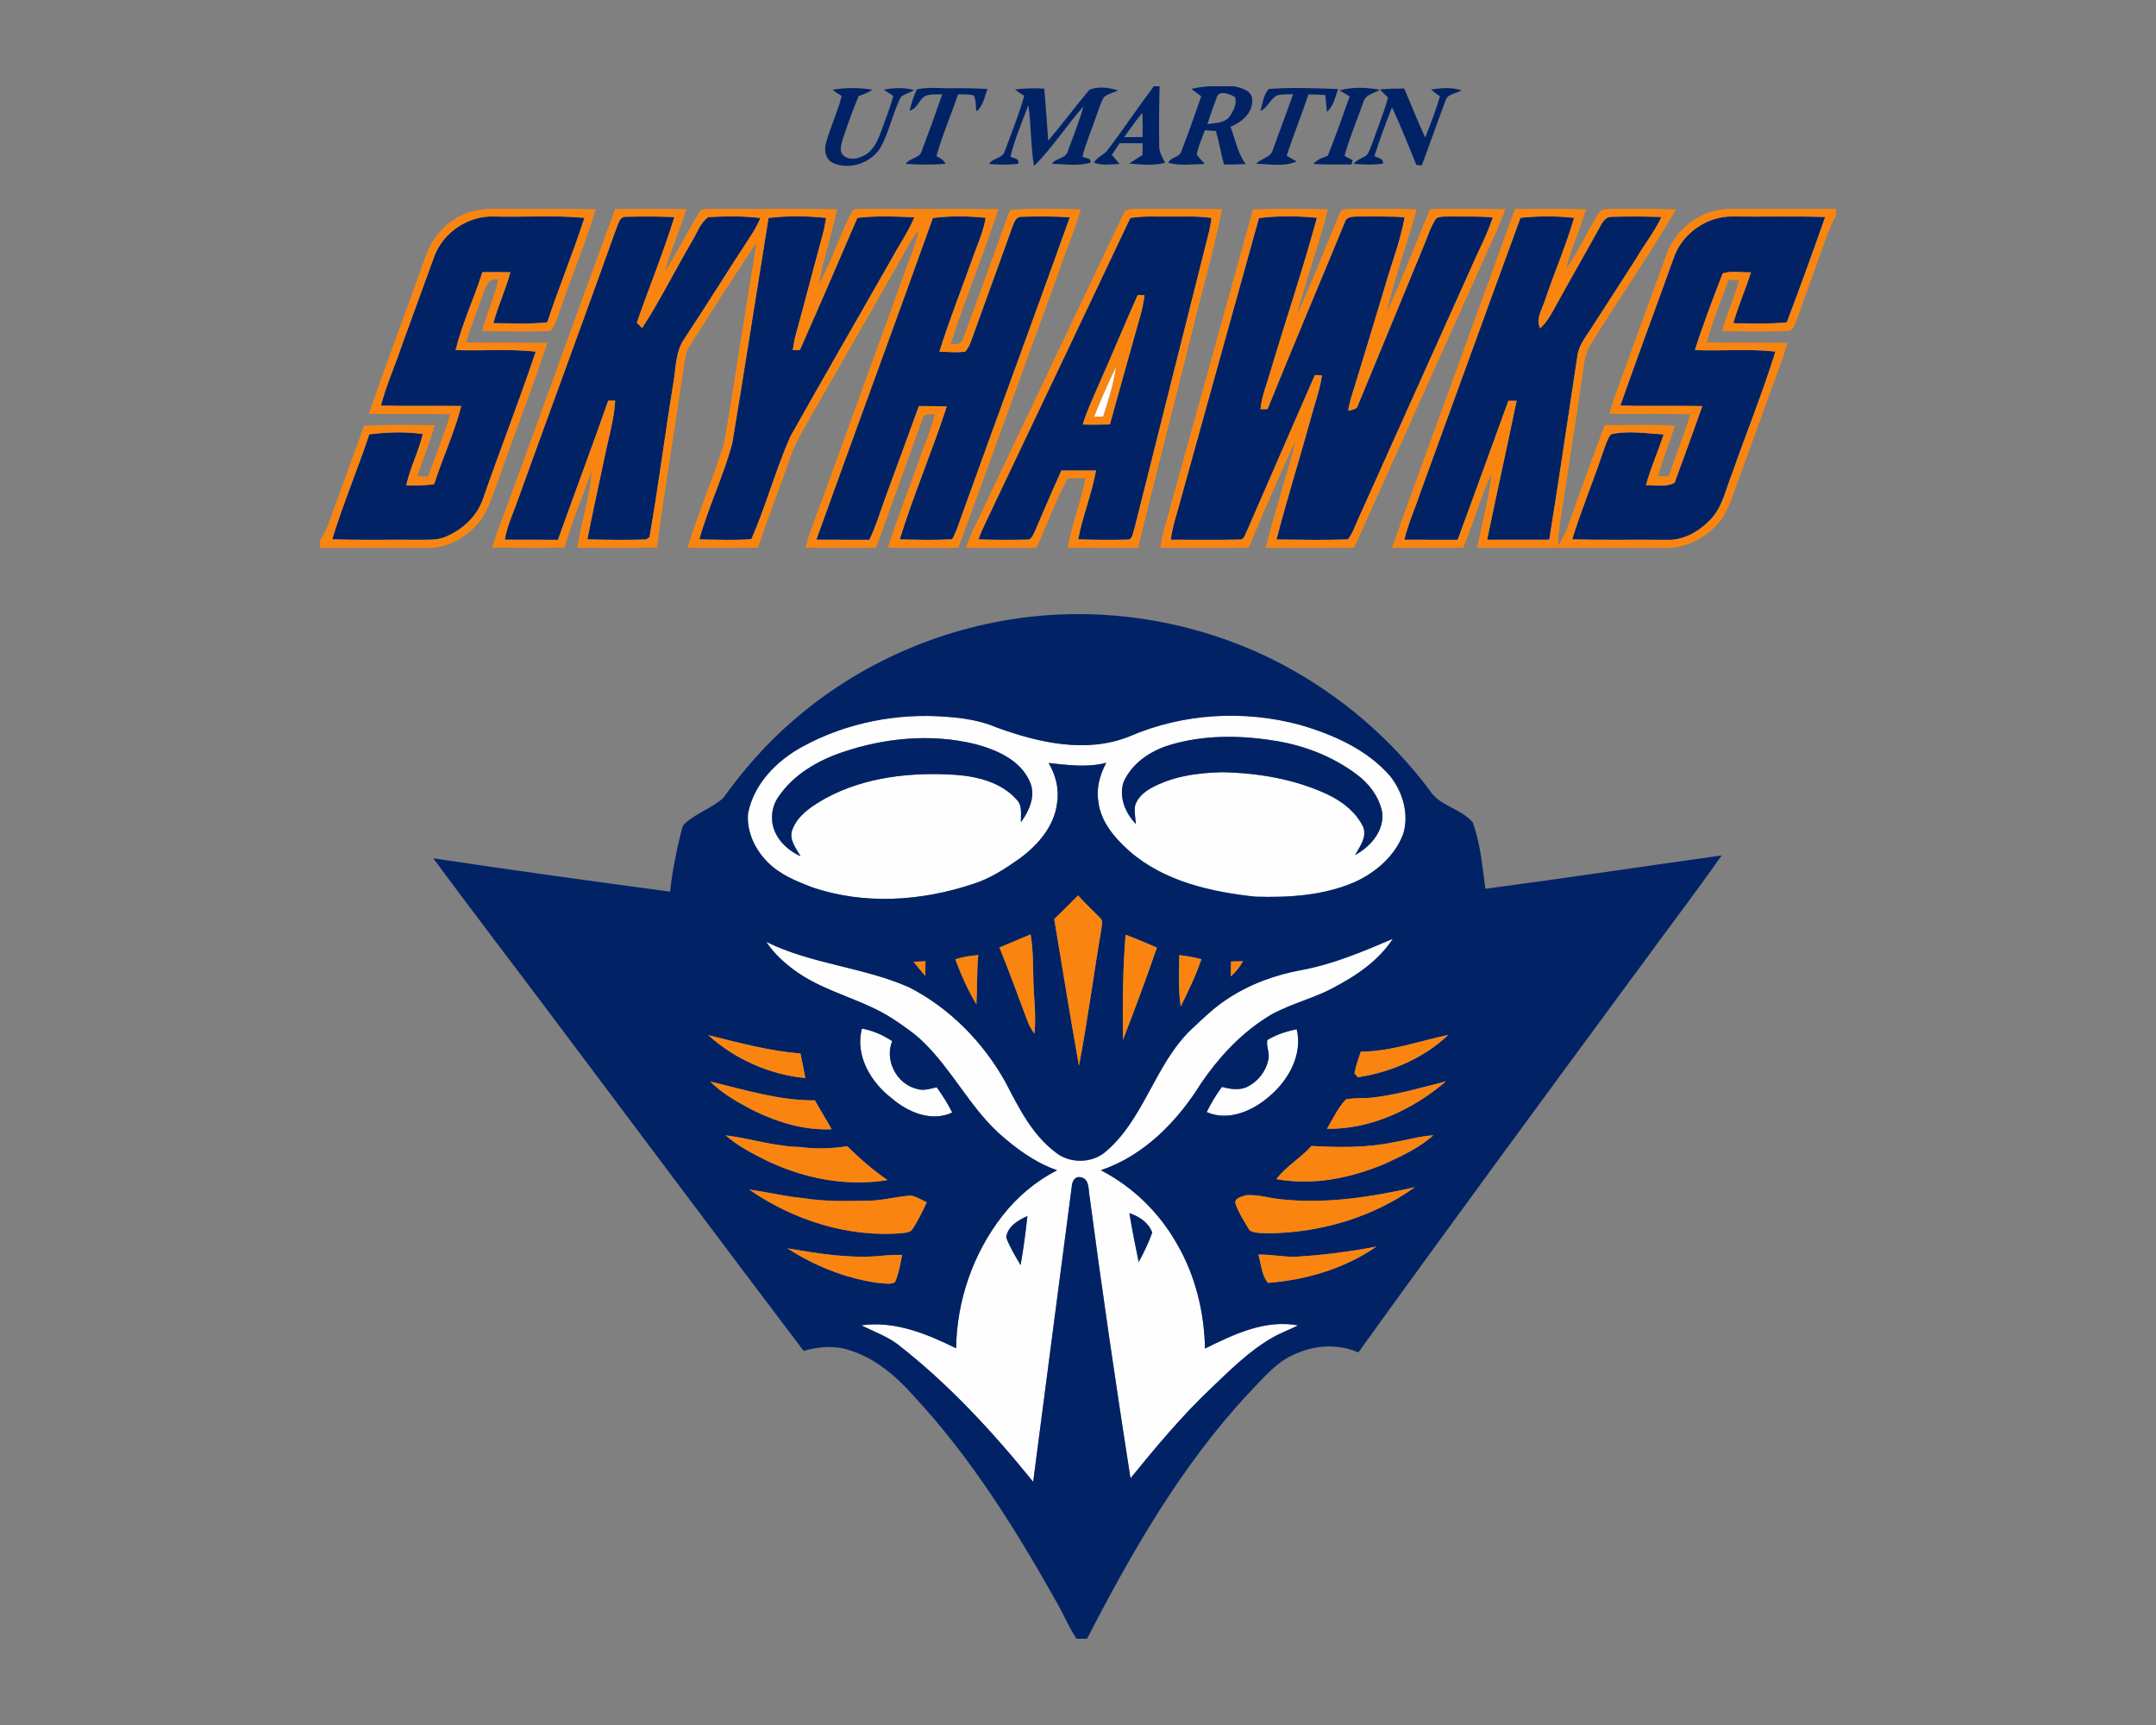 <?xml version="1.0" encoding="UTF-8"?>
<!DOCTYPE svg PUBLIC "-//W3C//DTD SVG 1.1//EN" "http://www.w3.org/Graphics/SVG/1.1/DTD/svg11.dtd">
<!-- Creator: CorelDRAW -->
<svg xmlns="http://www.w3.org/2000/svg" xml:space="preserve" width="2000px" height="1600px" version="1.1" style="shape-rendering:geometricPrecision; text-rendering:geometricPrecision; image-rendering:optimizeQuality; fill-rule:evenodd; clip-rule:evenodd"
viewBox="0 0 2000 1600"
 xmlns:xlink="http://www.w3.org/1999/xlink">
 <rect x="0" y="0" width="2000" height="1600" fill="#808080" stroke="none"/>
 <defs>
  <style type="text/css">
   <![CDATA[
    .fil1 {fill:#012366;fill-rule:nonzero}
    .fil2 {fill:#F98510;fill-rule:nonzero}
    .fil0 {fill:#FEFEFE;fill-rule:nonzero}
   ]]>
  </style>
 </defs>
 <g id="Capa_x0020_1">
  <g id="Tennessee_x0020_Martin_x0020_Skyhawks.cdr">
   <path class="fil0" d="M1207.44 899.73c29.47,-5.44 57.2,-17.22 84.59,-28.95 -13.78,21.22 -35.74,35.46 -57.86,46.8 -20.29,10.38 -43.27,15.03 -62.2,28.07 -23.13,15.37 -42.16,36.23 -57.75,59.05 -21.86,35.21 -52.95,67.28 -93.05,80.7 29.59,15.33 54.38,39.43 70.69,68.5 17.05,29.3 25.27,63.15 25.96,96.93 26.66,-13.18 55.67,-27.2 86.31,-21.48 -8.23,4.2 -17,7.23 -24.94,12 -21.1,12.32 -38.46,29.82 -56.03,46.56 -27.08,25.63 -50.95,54.36 -74.48,83.23 -13.59,-87.02 -26.36,-174.16 -37.93,-261.47 -1.29,-6.43 0.15,-16.47 -8.49,-17.78 -5.48,-1.05 -7.86,4.43 -8.08,8.96 -11.89,91.19 -23.96,182.39 -35.76,273.6 -37.67,-46.61 -78.7,-91.05 -126.12,-127.88 -10.18,-7.44 -22.12,-11.71 -33.33,-17.26 30.97,-4.46 60.77,7.86 87.95,21.26 0.6,-44.03 15.74,-87.9 42.8,-122.68 13.63,-17.62 31.06,-32.19 50.85,-42.44 -20.65,-7.25 -38.53,-20.41 -54.62,-34.93 -26.68,-24.74 -43.01,-58.26 -69.02,-83.61 -8.49,-8.46 -18.53,-15.09 -28.42,-21.77 -27.56,-18 -60.98,-24.27 -88.21,-42.84 -11.3,-7.84 -21.86,-17.14 -29.47,-28.7 41.99,20.81 90.05,23.31 132.65,42.24 37.6,19.24 68.47,50.83 89.05,87.55 12.37,23.74 24.7,48.94 46.63,65.42 12.5,10.16 31.93,10.39 44.8,0.83 37.29,-30.35 46.7,-81.68 80.92,-114.62 10.7,-9.99 21.24,-20.39 33.59,-28.4 20.72,-13.8 44.56,-22.43 68.97,-26.89zm-31.87 64.99c8.36,-5.08 17.78,-8.2 27.36,-9.99 5.51,23.32 -7.43,46.75 -24.79,61.58 -15.5,13.85 -38.34,24.15 -58.77,15.19 4.01,-8.2 8.73,-16.02 14.12,-23.37 7.41,1.98 15.47,3.39 22.81,0.27 10.71,-4.99 18.84,-15.45 20.55,-27.21 0.58,-5.58 -2.19,-10.99 -1.28,-16.47zm-376.03 -10.66c10.11,1.79 19.58,5.94 28.09,11.61 -7.27,17.69 4.05,39.63 22.48,44.2 6.27,2.22 12.71,-0.04 18.86,-1.36 5.27,7.47 10.3,15.14 14.33,23.39 -19.34,9.11 -41.37,-0.43 -56.36,-13.44 -19.24,-14.81 -33.9,-39.51 -27.4,-64.4zm215.29 -567.65c6.39,-15.81 13.18,-31.5 20.69,-46.78 -2.36,15.97 -7.17,31.49 -12.11,46.85 -2.86,-0.03 -5.72,-0.07 -8.58,-0.07zm-270.14 305.97c40.6,-22.1 87.92,-31.3 133.91,-27.49 15.83,1.12 31.73,3.7 46.4,10.02 38.74,14.06 82.91,24.12 122.66,8.15 49.66,-21.51 106.62,-24.82 158.71,-10.59 30.83,9.06 61.94,22.8 83.35,47.57 11.75,14.95 17.76,35.69 11.7,54.21 -7.94,20.27 -25.63,35.29 -45.11,44.06 -28.79,12.42 -60.88,14.31 -91.85,13.38 -41.11,-4.42 -84.16,-14.09 -116.25,-41.8 -13.93,-12.3 -27.4,-27.7 -29.4,-46.97 -1.95,-12.32 1.67,-24.58 7.39,-35.4 -17.64,4.6 -35.74,2.08 -53.52,0.19 6.72,11.04 9.96,24.22 7.89,37.1 -2.48,21.5 -17.69,38.86 -34.45,51.3 -13.47,9.56 -27.54,18.81 -43.44,23.77 -47.82,16 -101.11,19.6 -149.29,3.08 -14.83,-5.63 -30.09,-11.87 -41.39,-23.41 -11.66,-11.66 -19.5,-28.23 -18.1,-44.92 5.27,-27.66 26.78,-49.21 50.79,-62.25zm340.02 -1.26l0 0c-17.69,5.43 -34.67,16.83 -42.39,34.16 -4.67,14 1.6,28.87 11.39,39.03 -0.42,-5.44 -1.52,-10.89 -0.9,-16.36 1.83,-7.43 7.96,-12.92 14.37,-16.61 20.13,-11.28 43.56,-14.54 66.33,-15.07 33.16,0.6 66.66,6.22 96.96,20.1 14,6.48 27.3,16.52 34.12,30.68 3.57,9.54 -3.15,18.1 -7.56,25.99 14.59,-7.73 27.87,-23.2 24.94,-40.75 -3.12,-13.87 -12.3,-25.91 -23.68,-34.18 -22.62,-16.96 -49.8,-27.23 -77.67,-31.36 -31.78,-4.91 -64.94,-5.1 -95.91,4.37zm-303.55 6.67l0 0c-22.96,7.8 -45.2,20.82 -59.03,41.25 -4.24,5.89 -6.2,13.23 -5.96,20.45 0.41,15.69 12.73,28.66 26.51,34.67 -4.34,-7.39 -11.18,-15.69 -7.58,-24.8 5.34,-13.89 18.79,-22.12 31.16,-29.13 36.24,-19.57 78.75,-24.1 119.33,-21.58 20.98,1.39 43.53,6.97 57.88,23.44 5.13,5.56 3.29,13.71 3.6,20.58 7.66,-10.69 14.07,-24.39 8.32,-37.46 -8.65,-20.19 -30.75,-29.73 -50.71,-35.05 -40.69,-9.96 -84.11,-5.86 -123.52,7.63zm266.52 427.47l0 0c2.48,15.19 5.51,30.28 8.63,45.35 4.79,-8.82 9.2,-17.93 12.57,-27.39 -3.46,-9.23 -12.14,-15.05 -21.2,-17.96zm-114.27 22.56l0 0c3.36,9.03 8.44,17.35 13.33,25.63 2.69,-15.07 4.65,-30.28 6.32,-45.49 -8.54,3.62 -18.6,9.82 -19.65,19.86z"/>
   <path class="fil1" d="M961.76 571.46c78.46,-7.63 159.11,8.37 228.73,45.32 53.07,28.32 100.01,68.31 135.94,116.58 9.3,14.55 28.87,16.46 39.7,29.38 7.25,19.71 8.96,40.96 11.75,61.65 73.17,-9.66 146.15,-20.74 219.24,-30.95 -24.53,35.03 -50.66,68.93 -75.79,103.57 -87.52,118.8 -174.99,237.67 -261.25,357.43 -18.31,-8.04 -39.57,-6.99 -57.69,1.04 -18.24,7.23 -30.69,23.06 -43.97,36.72 -62.46,66.9 -108.31,146.93 -150.03,227.8l-9.82 0c-6.29,-9.54 -10.85,-20.05 -16.26,-30.09 -38.5,-68.83 -80.39,-136.58 -134.27,-194.59 -16.36,-18.54 -35.96,-35.57 -60.01,-42.93 -13.85,-4.7 -28.73,-3.32 -42.58,0.59 -71.33,-94.24 -142.19,-188.82 -213.12,-283.35 -43.24,-58.03 -87.47,-115.34 -130.43,-173.56 73.12,11.15 146.43,21.07 219.72,30.97 1.88,-18.48 5.67,-36.7 10.04,-54.74 0.92,-2.79 1.28,-6.03 3.43,-8.23 10.54,-9.89 25.03,-14.23 35.71,-23.79 18.43,-25.68 39.36,-49.64 63.2,-70.4 63.09,-55.65 144.08,-90.34 227.76,-98.42zm-28.35 576.36c1.05,-10.04 11.11,-16.24 19.65,-19.86 -1.67,15.21 -3.63,30.42 -6.32,45.49 -4.89,-8.28 -9.97,-16.6 -13.33,-25.63zm114.27 -22.56c9.06,2.91 17.74,8.73 21.2,17.96 -3.37,9.46 -7.78,18.57 -12.57,27.39 -3.12,-15.07 -6.15,-30.16 -8.63,-45.35zm-266.52 -427.47c39.41,-13.49 82.83,-17.59 123.52,-7.63 19.96,5.32 42.06,14.86 50.71,35.05 5.75,13.07 -0.66,26.77 -8.32,37.46 -0.31,-6.87 1.53,-15.02 -3.6,-20.58 -14.35,-16.47 -36.9,-22.05 -57.88,-23.44 -40.58,-2.52 -83.09,2.01 -119.33,21.58 -12.37,7.01 -25.82,15.24 -31.16,29.13 -3.6,9.11 3.24,17.41 7.58,24.8 -13.78,-6.01 -26.1,-18.98 -26.51,-34.67 -0.24,-7.22 1.72,-14.56 5.96,-20.45 13.83,-20.43 36.07,-33.45 59.03,-41.25zm303.55 -6.67c30.97,-9.47 64.13,-9.28 95.91,-4.37 27.87,4.13 55.05,14.4 77.67,31.36 11.38,8.27 20.56,20.31 23.68,34.18 2.93,17.55 -10.35,33.02 -24.94,40.75 4.41,-7.89 11.13,-16.45 7.56,-25.99 -6.82,-14.16 -20.12,-24.2 -34.12,-30.68 -30.3,-13.88 -63.8,-19.5 -96.96,-20.1 -22.77,0.53 -46.2,3.79 -66.33,15.07 -6.41,3.69 -12.54,9.18 -14.37,16.61 -0.62,5.47 0.48,10.92 0.9,16.36 -9.79,-10.16 -16.06,-25.03 -11.39,-39.03 7.72,-17.33 24.7,-28.73 42.39,-34.16zm467.93 -452.03c7.79,-22.77 31.23,-38.98 55.26,-38.29 28.39,0.36 56.81,-0.45 85.21,0.48 -11.52,32.69 -23.29,65.28 -35.57,97.68 -16.48,1.78 -33.09,0.9 -49.62,0.88 4.46,-16.09 11.33,-31.38 16.36,-47.28 -8.7,0.36 -17.93,-1.67 -26.27,1 -9.04,23.53 -18.1,47.14 -25.73,71.14 24.87,1.05 49.9,-1.38 74.67,1.41 -11.78,38.15 -26.99,75.2 -40.08,112.91 -5.91,14.31 -8.72,30.59 -19.55,42.3 -10.65,11.3 -25.34,20.14 -41.36,19.38 -29.16,-0.24 -58.36,0.31 -87.52,-0.38 8.18,-26.85 19.14,-52.79 28.06,-79.39 2.36,-6.13 3.86,-12.83 7.94,-18.12 16.05,-3.65 32.61,-0.72 48.83,0.07 -5.11,15.85 -12.04,31.09 -16.41,47.16 8.78,-0.36 18.53,2.21 26.56,-2.32 8.75,-23.6 17.34,-47.3 25.73,-71.04 -25.37,-0.6 -50.74,0.26 -76.08,-0.5 16.09,-45.85 33.24,-91.34 49.57,-137.09zm-142.17 -37.07c16.48,-1.67 33.24,-1.86 49.73,0.09 -7.51,25.59 -18.11,50.14 -26.67,75.39 -2.55,8.75 -9.23,17.71 -4.82,27.03 7.03,-6.36 11.16,-14.97 15.76,-23.07 12.3,-22.58 25.27,-44.78 37.62,-67.31 3.31,-5.36 5.87,-13.61 13.66,-13.06 15.14,-0.45 30.33,-0.36 45.49,0.17 -6.48,13.75 -16.02,25.72 -23.67,38.81 -13.86,21.79 -27.95,43.44 -41.94,65.13 -5.01,7.87 -11.28,15.5 -12.4,25.11 -8.72,56.74 -16.88,113.6 -26.06,170.29 -19.24,0.17 -38.45,-0.04 -57.67,0.05 8.9,-43.01 18.48,-85.9 27.37,-128.93 -2.55,0.02 -5.1,0.02 -7.63,0.02 -15.71,42.96 -31.16,86.05 -47.06,128.94 -16.5,0 -33,-0.05 -49.49,-0.03 3.55,-14.97 10.06,-29.01 14.85,-43.63 31.06,-84.97 61.75,-170.06 92.93,-255zm-242.63 0.28c17.79,-2.28 35.98,-2 53.83,-0.35 -13.01,47.77 -28.89,94.74 -43.05,142.21 -3.29,11.73 -8.13,23.12 -9.37,35.33 1.64,0 4.91,0 6.55,0 23.46,-58 47.95,-115.6 71.77,-173.47 1.38,-5.34 7.74,-5.05 12.15,-5.19 14.43,0.12 28.9,-0.43 43.32,0.71 -4.02,22.22 -12.42,43.32 -18.54,64.99 -9.06,29.92 -17.98,59.87 -27.23,89.74 -2.5,8.13 -5.34,16.21 -6.63,24.68 3.43,-1.01 8.3,-0.91 9.16,-5.3 20.31,-48.9 40.33,-97.94 60.62,-146.83 3.75,-8.87 6.51,-18.34 11.95,-26.37 4.1,-2.08 8.82,-1.48 13.25,-1.65 13.05,0.19 26.11,-0.38 39.13,0.84 -5.01,15.8 -13.07,30.39 -19.58,45.6 -34.97,77.89 -70.02,155.73 -104.99,233.62 -3.1,6.56 -5.2,13.78 -9.87,19.46 -22.03,0.78 -44.13,0.31 -66.19,0.07 9.92,-38.12 21.75,-75.7 32.21,-113.65 3.41,-12.83 8.11,-25.39 9.99,-38.58 -1.64,-0.07 -4.93,-0.23 -6.58,-0.31 -20.83,48.04 -41.98,95.96 -62.77,144.03 -2.05,3.17 -2.38,9.25 -7.37,8.6 -21.17,0.53 -42.39,0.05 -63.56,0.15 1.62,-12.66 5.91,-24.73 9.16,-37.03 24.24,-87.09 48.3,-174.23 72.64,-261.3zm-302.49 -0.07c16.23,-2.14 32.8,-1.9 49.06,-0.21 -2.14,12.42 -7.27,23.96 -11.56,35.71 -10.47,29.49 -22.08,58.6 -31.42,88.45 7.89,0.36 15.83,0.84 23.72,0.15 3.53,-3.65 5.1,-8.61 6.86,-13.24 12.04,-33.78 24.54,-67.42 36.55,-101.2 1.84,-4.29 3.08,-10.87 8.99,-10.83 14.95,-0.45 29.94,-0.47 44.87,0.46 -33.16,92.83 -67.45,185.27 -100.75,278.03 -2.6,6.99 -4.65,14.26 -8.52,20.67 -16.16,0.91 -32.37,0.48 -48.54,0.07 12.95,-41.65 30.14,-81.87 43.66,-123.33 -8.63,-0.21 -17.26,-0.23 -25.87,-0.31 -10.13,27.56 -20.03,55.24 -30.3,82.76 -5.15,13.8 -9.2,28.03 -15.64,41.31 -16.4,-0.14 -32.81,0.03 -49.21,-0.12 35.76,-99.56 72.43,-198.78 108.1,-298.37zm-152.44 -0.05c17.69,-2.14 35.71,-1.95 53.4,-0.07 -0.83,5.01 -1.69,10.04 -3,14.98 -8.44,30.8 -16.36,61.74 -24.89,92.5 -1.44,4.98 -2.27,10.06 -3.03,15.16 1.67,-0.02 5,-0.09 6.65,-0.12 18.02,-40.74 35.69,-81.63 53.28,-122.54 17.53,-2.1 35.29,-1.38 52.88,-0.5 -5.79,13.71 -14.37,25.94 -21.38,39 -31.14,54.74 -62.73,109.24 -93.58,164.15 -13.73,31.11 -22.62,64.23 -36.21,95.36 -16.07,1.17 -32.24,0.48 -48.33,0.19 8.46,-30.27 22.44,-58.79 30.59,-89.14 11.54,-69.59 22.39,-139.32 33.62,-208.97zm-140.57 8.02c1.69,-3.6 2.96,-9.4 8.03,-9.11 15.07,-0.41 30.16,-0.38 45.23,0.24 -10.32,33.11 -23.48,65.25 -34.86,97.98 1.24,1.24 3.7,3.75 4.94,4.99 16.69,-25.7 30.28,-53.29 45.77,-79.7 4.96,-7.8 7.8,-17.69 15.5,-23.23 16.12,-0.83 32.42,-1.19 48.49,0.86 -2.45,5.42 -5.17,10.73 -8.46,15.69 -20.86,31.73 -40.84,64.06 -61.77,95.75 -8.99,12.42 -8.11,28.49 -10.78,42.93 -7.7,47.16 -13.73,94.63 -21.91,141.67 -0.78,0.55 -2.38,1.6 -3.17,2.12 -18.14,0.62 -36.33,0.33 -54.5,-0.1 5.01,-25.77 10.8,-51.37 16.16,-77.05 3.46,-17.14 8.68,-34.05 9.64,-51.59 -1.6,-0.03 -4.84,-0.03 -6.44,-0.03 -15.14,43.18 -31.23,86.02 -46.66,129.08 -16.42,-0.19 -32.85,0.05 -49.25,-0.1 1.76,-10.99 6.24,-21.26 10.15,-31.61 31.09,-86.33 62.99,-172.39 93.89,-258.79zm-169.65 28.1c8.12,-22.81 31.89,-38.59 56.07,-37.47 27.77,0.71 55.67,-1.36 83.35,1.24 -10.42,32.63 -23.75,64.27 -34.4,96.84 -16.6,1.95 -33.38,0.9 -50.05,0.83 4.27,-16.07 11.45,-31.18 15.79,-47.23 -8.64,-0.12 -17.29,-0.16 -25.94,-0.09 -7.75,24.29 -18.72,47.51 -24.89,72.28 24.77,0.91 49.71,-1.33 74.36,1.46 -15.33,45.77 -33.02,90.74 -48.85,136.32 -5.63,16.69 -19.72,29.52 -35.88,35.84 -7.94,3.07 -16.65,2.16 -24.97,2.36 -26.39,-0.22 -52.78,0.38 -79.15,-0.41 10.13,-32.9 23.51,-64.75 34.45,-97.39 16.45,-2.1 33.19,-2.6 49.64,-0.31 -3.93,16.24 -11.71,31.23 -15.38,47.52 8.66,0.35 17.36,0.33 25.92,-1.03 7.79,-24.34 18.78,-47.68 25.13,-72.45 -24.85,-0.46 -49.69,0.31 -74.51,-0.41 4.98,-19.05 13.09,-37.07 19.36,-55.71 9.92,-27.42 19.96,-54.79 29.95,-82.19zm877.44 -155.34c7.47,-0.7 14.95,-0.89 22.46,-0.91 6.61,15.09 12.47,30.54 19.48,45.46 5.1,-12.51 9.87,-25.22 13.71,-38.16 -2.84,-2.01 -5.65,-4.01 -8.3,-6.23 9.37,-1.62 19.12,-2.36 28.3,0.72 -5.25,3.07 -13.56,3.14 -15.09,10.25 -7.54,19.67 -14.31,39.62 -21.79,59.32 -1.26,-0.12 -3.77,-0.34 -5.03,-0.46 -7.32,-17.88 -14.35,-35.93 -22.58,-53.42 -5.84,14.87 -11.49,29.89 -16.28,45.15 2.95,2.05 8.99,2.19 7.82,7.15 -9.01,1.24 -18.17,0.91 -27.18,0.1 3,-3.7 7.58,-5.15 11.59,-7.46 2.95,-3.01 3.95,-7.3 5.55,-11.07 4.91,-14.3 10.89,-28.27 14.81,-42.91 -2.56,-2.46 -5.08,-4.94 -7.47,-7.53zm-37.52 0.9c12.23,-3.43 25.05,-2.79 37.45,-0.62 -5.29,3.55 -13.64,4.27 -15.33,11.49 -5.82,16.55 -12.73,32.74 -17.47,49.62 2.31,1.69 4.81,3.02 7.53,4.05 -0.26,1.02 -0.81,3.1 -1.07,4.12 -11.8,-0.02 -23.61,0.29 -35.38,-0.4 3.38,-4.17 8.44,-5.87 13.35,-7.56 7.29,-18.19 13.78,-36.71 20.29,-55.19 -3.17,-1.81 -6.3,-3.65 -9.37,-5.51zm-73.46 19c2.2,-6.72 2.82,-15.18 7.87,-20.31 21.36,-1.74 42.94,-0.67 64.35,0.02 -2.96,7.28 -4.06,15.91 -10.52,21.13 -0.57,-5.18 -0.81,-10.4 -1.52,-15.57 -5.18,-0.36 -10.33,-0.57 -15.5,-0.57 -6.44,19.07 -13.97,37.76 -20.29,56.91 3.1,1.71 6.18,3.45 9.25,5.26 -11.63,5.27 -25.06,2.37 -37.4,2.17 4.53,-5.26 13.61,-5.57 15.42,-13.11 6.39,-17.07 12.4,-34.31 18.74,-51.4 -4.98,0.24 -10.09,-0.24 -14.92,1.14 -6.54,3.22 -8.54,11.59 -15.48,14.33zm-227.66 -19.74c8.99,-1.38 18.12,-1.43 27.21,-0.9 1.45,16.04 2.4,32.13 3.69,48.23 13.11,-15.48 25.2,-31.78 38.27,-47.28 8.51,-3.43 17.95,-1.86 26.51,0.62 -4.17,2.34 -9.35,2.98 -12.95,6.2 -3.57,5.72 -5.22,12.35 -7.6,18.62 -4.1,12.21 -9.4,24.05 -12.47,36.59 2.43,1.79 9.3,1.22 7.1,5.77 -11.32,3.41 -23.74,1.15 -35.45,0.98 3.77,-5.79 13.35,-4.6 14.85,-12.18 5.06,-13.64 10.52,-27.2 14.5,-41.22 -15.88,18.04 -28.97,38.5 -45.94,55.52 -3.15,-18.66 -2.58,-37.71 -5.25,-56.45 -6.01,15.71 -12.63,31.35 -16.64,47.73 3.1,1.6 9.16,1.57 6.89,6.6 -8.82,1.15 -17.74,0.76 -26.58,0.19 3.22,-5.86 12.11,-4.93 14.28,-11.61 6.41,-17.09 13.16,-34.14 18.26,-51.69 -2.95,-1.83 -5.89,-3.67 -8.68,-5.72zm-90.97 -0.21c10.73,-2.46 21.79,-0.84 32.66,-1.07 10.97,-0.22 21.91,0.09 32.85,0.69 -2.79,7.13 -3.81,15.71 -10.18,20.74 -1.05,-4.87 -0.07,-10.37 -2.64,-14.81 -4.73,-1.19 -9.64,-0.9 -14.48,-0.95 -6.46,19.19 -14.63,37.84 -20.09,57.36 3.33,1.74 6.91,3.39 8.44,7.1 -12.26,0.91 -24.58,0.91 -36.84,0.03 3.7,-5.77 12.95,-4.89 14.83,-12.09 6.6,-17.38 12.92,-34.88 19,-52.42 -4.6,0.11 -9.3,-0.17 -13.83,0.78 -7.55,2.27 -8.63,12.54 -16.47,14.35 1.72,-6.72 3.7,-13.44 6.75,-19.71zm-78.3 0.33c12.23,-2.07 24.73,-2.05 36.96,-0.07 -3.8,2.81 -8.3,4.36 -12.69,5.96 -5.41,12.99 -10.15,26.25 -14.64,39.58 -1.31,5.05 -3.93,11.94 1.03,15.9 6.1,4.67 14.64,2.31 20.57,-1.48 8.11,-5.29 11.57,-14.76 14.71,-23.44 3.53,-10.2 7.87,-20.16 10.45,-30.7 -2.94,-1.91 -5.89,-3.79 -8.78,-5.77 9.32,-1.81 19.03,-2.41 28.23,0.45 -4.05,2.27 -8.73,3.39 -12.42,6.25 -7.34,14.73 -10.56,31.25 -18.24,45.84 -8.3,14.9 -28.11,22.22 -43.91,15.72 -7.51,-2.91 -9.4,-12 -7.23,-19.05 4.03,-14.74 10.83,-28.61 14.52,-43.49 -2.95,-1.72 -5.91,-3.5 -8.56,-5.7zm298.11 -3.24l5.37 0c-0.48,18.31 -0.65,36.64 -0.39,54.95 -0.21,5.92 3.01,10.97 5.46,16.07 -10.84,2.86 -22.19,1.53 -33.23,0.74 3.93,-2.86 8.11,-5.39 12.28,-7.89 0.04,-3.65 0.07,-7.32 0.12,-10.97 -7.13,-0.09 -14.26,-0.09 -21.37,-0.07 -2.4,3.63 -4.79,7.25 -7.2,10.87 2.46,2.72 4.89,5.49 7.25,8.3 -7.89,0.5 -16.23,1.72 -23.81,-1.03 2.64,-5.36 9.48,-7.24 12.92,-12.18 14.68,-19.24 28.03,-39.46 42.6,-58.79zm-27.49 47.2l0 0c5.7,-0.04 11.38,-0.07 17.07,-0.07 0.1,-7.48 0.17,-14.97 -0.26,-22.43 -6.1,7.1 -11.23,14.99 -16.81,22.5zm79.92 -47.2l21.53 0c6.98,1.41 16.8,3.55 17.33,12.33 0.83,12.27 -9.78,21.09 -20.15,25.24 4.44,11.69 6.54,24.32 14.09,34.6 -6.74,0.31 -13.47,0.43 -20.19,0.47 -2.67,-10.32 -4.55,-20.83 -7.44,-31.09 -3.43,-0.26 -6.84,-0.52 -10.23,-0.76 -2.69,7.49 -6.17,14.78 -7.55,22.67 2.24,3.08 4.98,5.77 7.48,8.66 -11.23,0.19 -22.86,1.86 -33.8,-1.07 1.76,-5.44 10.53,-4.87 12.08,-10.88 6.61,-16.76 12.42,-33.83 18.41,-50.85 -3.1,-2.24 -6.13,-4.53 -9.13,-6.89 5.77,-1.33 11.66,-2.12 17.57,-2.43zm5.6 11.35l0 0c-3,7.82 -5.74,15.76 -8.34,23.74 6.93,-1.12 15.56,-0.66 20.38,-6.77 3.72,-5.19 7.1,-11.7 5.36,-18.24 -4.98,-3.02 -15.73,-7.29 -17.4,1.27zm-79.84 110.83c12.32,-2.02 24.86,-1.19 37.31,-1.31 12.68,0.12 25.48,-0.69 38.07,1.34 -0.62,3.91 -1.21,7.87 -2.1,11.75 -23.07,92.08 -46.44,184.06 -69.4,276.15 -1.59,3.7 -1.4,10.8 -7.03,10.4 -15.07,0.38 -30.16,0.21 -45.23,-0.22 4.15,-21.64 12.64,-42.22 16.57,-63.89 -10.7,0.02 -21.41,0.02 -32.11,0 -8.44,18.69 -16.48,37.57 -24.61,56.41 -1.73,3.1 -3,8.29 -7.6,7.72 -14.93,0.36 -29.87,0.22 -44.82,-0.19 4.36,-11.87 10.49,-22.96 15.64,-34.47 41.86,-87.86 83.68,-175.74 125.31,-263.69zm6.91 71.43l0 0c-12.66,28.06 -24.27,56.6 -36.83,84.69 -4.99,11.7 -10.59,23.19 -14.16,35.42 8.39,0.27 16.78,0.12 25.17,-0.07 7.44,-27.49 15.43,-54.86 22.98,-82.34 3.27,-12.43 7.78,-24.61 9.04,-37.48 -1.55,-0.05 -4.65,-0.17 -6.2,-0.22zm-310.74 418.77l0 0c-24.01,13.04 -45.52,34.59 -50.79,62.25 -1.4,16.69 6.44,33.26 18.1,44.92 11.3,11.54 26.56,17.78 41.39,23.41 48.18,16.52 101.47,12.92 149.29,-3.08 15.9,-4.96 29.97,-14.21 43.44,-23.77 16.76,-12.44 31.97,-29.8 34.45,-51.3 2.07,-12.88 -1.17,-26.06 -7.89,-37.1 17.78,1.89 35.88,4.41 53.52,-0.19 -5.72,10.82 -9.34,23.08 -7.39,35.4 2,19.27 15.47,34.67 29.4,46.97 32.09,27.71 75.14,37.38 116.25,41.8 30.97,0.93 63.06,-0.96 91.85,-13.38 19.48,-8.77 37.17,-23.79 45.11,-44.06 6.06,-18.52 0.05,-39.26 -11.7,-54.21 -21.41,-24.77 -52.52,-38.51 -83.35,-47.57 -52.09,-14.23 -109.05,-10.92 -158.71,10.59 -39.75,15.97 -83.92,5.91 -122.66,-8.15 -14.67,-6.32 -30.57,-8.9 -46.4,-10.02 -45.99,-3.81 -93.31,5.39 -133.91,27.49zm233.28 160.09l0 0c7.46,45.35 14.9,90.72 22.91,135.97 8.11,-42.03 13.57,-84.52 20.79,-126.69 0.14,-3.41 1.98,-7.84 -1.21,-10.42 -6.8,-6.96 -13.97,-13.52 -20.39,-20.79 -7.27,7.39 -14.61,14.73 -22.1,21.93zm-50.81 26.37l0 0c9.09,22.58 17.58,45.42 25.97,68.28 1.57,4.18 3.88,8.04 6.41,11.73 1.91,-17.21 -0.76,-34.45 -0.98,-51.66 -0.33,-13.52 -0.23,-27.11 -2.57,-40.48 -9.68,3.88 -19.19,8.17 -28.83,12.13zm116.99 -11.87l0 0c-2.67,32.47 -2.76,65.13 -2.48,97.72 10.95,-28.41 21.63,-56.95 31.5,-85.75 -9.63,-4.13 -19.22,-8.3 -29.02,-11.97zm163.29 32.76l0 0c-24.41,4.46 -48.25,13.09 -68.97,26.89 -12.35,8.01 -22.89,18.41 -33.59,28.4 -34.22,32.94 -43.63,84.27 -80.92,114.62 -12.87,9.56 -32.3,9.33 -44.8,-0.83 -21.93,-16.48 -34.26,-41.68 -46.63,-65.42 -20.58,-36.72 -51.45,-68.31 -89.05,-87.55 -42.6,-18.93 -90.66,-21.43 -132.65,-42.24 7.61,11.56 18.17,20.86 29.47,28.7 27.23,18.57 60.65,24.84 88.21,42.84 9.89,6.68 19.93,13.31 28.42,21.77 26.01,25.35 42.34,58.87 69.02,83.61 16.09,14.52 33.97,27.68 54.62,34.93 -19.79,10.25 -37.22,24.82 -50.85,42.44 -27.06,34.78 -42.2,78.65 -42.8,122.68 -27.18,-13.4 -56.98,-25.72 -87.95,-21.26 11.21,5.55 23.15,9.82 33.33,17.26 47.42,36.83 88.45,81.27 126.12,127.88 11.8,-91.21 23.87,-182.41 35.76,-273.6 0.22,-4.53 2.6,-10.01 8.08,-8.96 8.64,1.31 7.2,11.35 8.49,17.78 11.57,87.31 24.34,174.45 37.93,261.47 23.53,-28.87 47.4,-57.6 74.48,-83.23 17.57,-16.74 34.93,-34.24 56.03,-46.56 7.94,-4.77 16.71,-7.8 24.94,-12 -30.64,-5.72 -59.65,8.3 -86.31,21.48 -0.69,-33.78 -8.91,-67.63 -25.96,-96.93 -16.31,-29.07 -41.1,-53.17 -70.69,-68.5 40.1,-13.42 71.19,-45.49 93.05,-80.7 15.59,-22.82 34.62,-43.68 57.75,-59.05 18.93,-13.04 41.91,-17.69 62.2,-28.07 22.12,-11.34 44.08,-25.58 57.86,-46.8 -27.39,11.73 -55.12,23.51 -84.59,28.95zm-321.28 -9.94l0 0c5.43,14.4 11.68,28.53 19.57,41.77 0.88,-15.22 0.31,-30.47 1.74,-45.66 -7.22,0.48 -14.4,1.69 -21.31,3.89zm207.8 -3.87l0 0c-0.07,15.88 -1.1,31.88 1.33,47.64 7.04,-14.31 14.07,-28.71 19.15,-43.85 -6.73,-1.81 -13.57,-3.05 -20.48,-3.79zm-246.52 6.18l0 0c3.55,4.43 7.18,8.82 10.9,13.14 0.07,-4.58 0.12,-9.14 0.14,-13.67 -3.67,0.17 -7.37,0.34 -11.04,0.53zm294.51 -0.26l0 0c-0.14,4.6 -0.26,9.18 -0.19,13.8 4.58,-3.98 8.32,-8.8 11.3,-14.07 -3.72,0.05 -7.41,0.15 -11.11,0.27zm-342.41 62.22l0 0c-6.5,24.89 8.16,49.59 27.4,64.4 14.99,13.01 37.02,22.55 56.36,13.44 -4.03,-8.25 -9.06,-15.92 -14.33,-23.39 -6.15,1.32 -12.59,3.58 -18.86,1.36 -18.43,-4.57 -29.75,-26.51 -22.48,-44.2 -8.51,-5.67 -17.98,-9.82 -28.09,-11.61zm376.03 10.66l0 0c-0.91,5.48 1.86,10.89 1.28,16.47 -1.71,11.76 -9.84,22.22 -20.55,27.21 -7.34,3.12 -15.4,1.71 -22.81,-0.27 -5.39,7.35 -10.11,15.17 -14.12,23.37 20.43,8.96 43.27,-1.34 58.77,-15.19 17.36,-14.83 30.3,-38.26 24.79,-61.58 -9.58,1.79 -19,4.91 -27.36,9.99zm-518.64 -4.67l0 0c24.67,22.36 56.95,36.73 90.12,39.88 -1.36,-7.63 -3.03,-15.19 -4.49,-22.79 -29.15,-2.34 -57.38,-9.97 -85.63,-17.09zm605.37 15.42l0 0c-2.24,6.6 -4.6,13.21 -5.82,20.1 0.79,0.9 2.34,2.72 3.13,3.62 30.85,-4.72 61.1,-17.66 83.89,-39.29 -26.94,5.72 -53.31,15.43 -81.2,15.57zm-603.49 27.7l0 0c11.9,11.76 26.7,19.91 41.46,27.52 22.05,10.56 46.49,17.95 71.17,16.71 -4.96,-9.06 -10.54,-17.74 -15.48,-26.77 -33.26,0.26 -65.16,-9.85 -97.15,-17.46zm612.45 15.07l0 0c-7.58,0.67 -15.3,-0.07 -22.76,1.5 -7.4,7.92 -12.09,17.93 -17.5,27.25 40.65,0.65 79.89,-17.97 110.31,-43.98 -23.17,5.84 -46.21,12.78 -70.05,15.23zm-598.12 34.81l0 0c11.39,9.99 24.94,17.05 38.45,23.65 34.46,16.47 73.82,24.15 111.72,17.86 -13.47,-9.18 -25.82,-19.93 -37.33,-31.45 -14.47,2.34 -29.09,2.81 -43.61,0.76 -23.53,-0.38 -46.08,-7.86 -69.23,-10.82zm619.77 6.41l0 0c-25.1,5.25 -50.9,4.91 -76.36,3.44 -9.9,11.27 -23.44,18.74 -32.52,30.75 34.38,6.32 70.07,-1.07 101.82,-14.73 15.33,-7.15 31.05,-14.47 43.75,-25.89 -12.44,0.74 -24.43,4.45 -36.69,6.43zm-104.66 52.91l0 0c-10.8,-1.03 -21.41,-4.58 -32.31,-3.77 -3.83,1.33 -11.49,2.53 -9.75,8.11 3.15,8.75 8.28,16.73 13.12,24.67 5.19,2.65 11.37,2.27 17.07,2.55 48.18,-0.43 96.79,-14.64 136.13,-42.77 -40.65,9.18 -82.56,15.74 -124.26,11.21zm-493.25 -8.97l0 0c41.49,28.59 92.41,44.85 142.98,40.29 3.05,-0.55 6.89,-0.66 8.53,-3.79 5.2,-7.77 9.16,-16.3 13.19,-24.72 -4.77,-2.27 -9.35,-5.2 -14.6,-6.25 -13.58,0.89 -26.86,4.77 -40.57,4.82 -19.79,0.33 -39.75,0.79 -59.37,-2.41 -16.88,-1.57 -33.38,-5.72 -50.16,-7.94zm507.63 62.23l0 0c-11.81,0.43 -23.46,-2.22 -35.27,-1.96 2.53,8.78 2.89,18.86 8.8,26.23 35.5,-2.63 71.21,-13.28 100.68,-33.62 -24.53,4.6 -49.28,7.92 -74.21,9.35zm-472.15 -7.73l0 0c25.17,16.29 53.83,27.75 83.56,32 5.32,0.02 11.51,2.14 16.28,-0.72 3.36,-8.08 4.94,-16.73 6.46,-25.27 -7.6,-0.05 -15.21,0.41 -22.76,1.22 -28.07,2.09 -55.98,-2.6 -83.54,-7.23z"/>
   <path class="fil2" d="M1055.43 273.61c1.55,0.05 4.65,0.17 6.2,0.22 -1.26,12.87 -5.77,25.05 -9.04,37.48 -7.55,27.48 -15.54,54.85 -22.98,82.34 -8.39,0.19 -16.78,0.34 -25.17,0.07 3.57,-12.23 9.17,-23.72 14.16,-35.42 12.56,-28.09 24.17,-56.63 36.83,-84.69zm-40.6 112.8l0 0c2.86,0 5.72,0.04 8.58,0.07 4.94,-15.36 9.75,-30.88 12.11,-46.85 -7.51,15.28 -14.3,30.97 -20.69,46.78zm390.49 -192.52c21.98,-0.17 43.97,-0.36 65.97,0.19 -5.41,18.71 -13.95,36.4 -18.43,55.41 11.33,-16.38 19.38,-34.69 29.95,-51.53 2.28,-4.91 8.46,-3.86 12.92,-4.26 19.71,0.19 39.43,-0.29 59.12,0.45 -25.24,43.18 -53.93,84.28 -80.15,126.83 -5.22,9.42 -5.58,20.41 -7.34,30.76 -4.87,35.62 -10.87,71.07 -16.05,106.62 -2.19,15.95 -5.65,31.75 -6.05,47.87 8.03,-11.61 11.54,-25.44 16.42,-38.48 8.99,-24.51 17.62,-49.16 26.94,-73.52 21.65,0.35 43.37,-0.96 64.97,0.71 -4.55,15.81 -11.35,30.87 -15.47,46.8 3.24,0 6.53,-0.02 9.82,-0.05 6.44,-19.21 14.4,-37.91 20,-57.43 -24.96,-0.64 -49.94,-0.17 -74.88,-0.31 4,-15.62 10.18,-30.54 15.61,-45.7 12.57,-34.31 24.96,-68.69 37.51,-103.02 8.82,-24.08 33.42,-41.98 59.31,-41.48 32.59,-0.05 65.21,0.09 97.82,-0.05l0 5.81c-3.5,6.97 -6.72,14.07 -9.34,21.41 -8.9,25.18 -18.27,50.17 -27.06,75.37 -2.15,4.1 -2.98,11.18 -8.97,10.75 -20.12,0.74 -40.29,0.45 -60.41,0.07 4.22,-16.09 11.42,-31.18 15.57,-47.3 -3.17,-0.05 -6.34,-0.1 -9.49,-0.14 -7.11,19.21 -14.95,38.21 -20.36,58 24.96,0.5 49.9,-0.21 74.86,0.36 -3.63,13.42 -8.85,26.3 -13.59,39.34 -11.16,30.32 -21.89,60.79 -33.09,91.07 -4.2,11.3 -7.44,23.24 -14.52,33.16 -11.87,15.76 -30.85,26.85 -50.9,26.59 -58.63,-0.12 -117.28,-0.1 -175.92,-0.1 4.86,-22.82 10.91,-45.49 13.56,-68.69 -10.44,22.25 -16.9,46.09 -26.34,68.74 -22.03,-0.07 -44.06,-0.03 -66.09,-0.03 37.67,-104.87 76.22,-209.42 114.1,-314.22zm5.15 8.13l0 0c-31.18,84.94 -61.87,170.03 -92.93,255 -4.79,14.62 -11.3,28.66 -14.85,43.63 16.49,-0.02 32.99,0.03 49.49,0.03 15.9,-42.89 31.35,-85.98 47.06,-128.94 2.53,0 5.08,0 7.63,-0.02 -8.89,43.03 -18.47,85.92 -27.37,128.93 19.22,-0.09 38.43,0.12 57.67,-0.05 9.18,-56.69 17.34,-113.55 26.06,-170.29 1.12,-9.61 7.39,-17.24 12.4,-25.11 13.99,-21.69 28.08,-43.34 41.94,-65.13 7.65,-13.09 17.19,-25.06 23.67,-38.81 -15.16,-0.53 -30.35,-0.62 -45.49,-0.17 -7.79,-0.55 -10.35,7.7 -13.66,13.06 -12.35,22.53 -25.32,44.73 -37.62,67.31 -4.6,8.1 -8.73,16.71 -15.76,23.07 -4.41,-9.32 2.27,-18.28 4.82,-27.03 8.56,-25.25 19.16,-49.8 26.67,-75.39 -16.49,-1.95 -33.25,-1.76 -49.73,-0.09zm142.17 37.07l0 0c-16.33,45.75 -33.48,91.24 -49.57,137.09 25.34,0.76 50.71,-0.1 76.08,0.5 -8.39,23.74 -16.98,47.44 -25.73,71.04 -8.03,4.53 -17.78,1.96 -26.56,2.32 4.37,-16.07 11.3,-31.31 16.41,-47.16 -16.22,-0.79 -32.78,-3.72 -48.83,-0.07 -4.08,5.29 -5.58,11.99 -7.94,18.12 -8.92,26.6 -19.88,52.54 -28.06,79.39 29.16,0.69 58.36,0.14 87.52,0.38 16.02,0.76 30.71,-8.08 41.36,-19.38 10.83,-11.71 13.64,-27.99 19.55,-42.3 13.09,-37.71 28.3,-74.76 40.08,-112.91 -24.77,-2.79 -49.8,-0.36 -74.67,-1.41 7.63,-24 16.69,-47.61 25.73,-71.14 8.34,-2.67 17.57,-0.64 26.27,-1 -5.03,15.9 -11.9,31.19 -16.36,47.28 16.53,0.02 33.14,0.9 49.62,-0.88 12.28,-32.4 24.05,-64.99 35.57,-97.68 -28.4,-0.93 -56.82,-0.12 -85.21,-0.48 -24.03,-0.69 -47.47,15.52 -55.26,38.29zm-390.31 -44.94c23.15,-0.69 46.33,-0.55 69.5,-0.07 -8.2,33.04 -20.17,65.06 -28.82,98.01 14.02,-30.8 26.53,-62.3 39.41,-93.6 1.26,-5.67 8.2,-4.34 12.56,-4.79 19.76,0.14 39.53,-0.24 59.27,0.38 -8.96,32.02 -20.48,63.37 -27.9,95.79 14.64,-31.47 26.68,-64.08 40.39,-95.96 23.18,-0.21 46.37,-0.43 69.55,0.19 -3.37,10.71 -8.25,20.82 -12.88,31 -42.36,94.31 -84.87,188.58 -127.19,282.92 -27.37,0.24 -54.76,0.07 -82.16,0.05 8.44,-33.29 19.27,-65.88 27.85,-99.11 -15.54,32.57 -29.35,65.94 -43.7,99.06 -27.3,0.21 -54.6,0.19 -81.9,0.07 0.82,-5.08 1.7,-10.16 2.99,-15.14 27.7,-99.58 55.4,-199.19 83.03,-298.8zm5.51 8.15l0 0c-24.34,87.07 -48.4,174.21 -72.64,261.3 -3.25,12.3 -7.54,24.37 -9.16,37.03 21.17,-0.1 42.39,0.38 63.56,-0.15 4.99,0.65 5.32,-5.43 7.37,-8.6 20.79,-48.07 41.94,-95.99 62.77,-144.03 1.65,0.08 4.94,0.24 6.58,0.31 -1.88,13.19 -6.58,25.75 -9.99,38.58 -10.46,37.95 -22.29,75.53 -32.21,113.65 22.06,0.24 44.16,0.71 66.19,-0.07 4.67,-5.68 6.77,-12.9 9.87,-19.46 34.97,-77.89 70.02,-155.73 104.99,-233.62 6.51,-15.21 14.57,-29.8 19.58,-45.6 -13.02,-1.22 -26.08,-0.65 -39.13,-0.84 -4.43,0.17 -9.15,-0.43 -13.25,1.65 -5.44,8.03 -8.2,17.5 -11.95,26.37 -20.29,48.89 -40.31,97.93 -60.62,146.83 -0.86,4.39 -5.73,4.29 -9.16,5.3 1.29,-8.47 4.13,-16.55 6.63,-24.68 9.25,-29.87 18.17,-59.82 27.23,-89.74 6.12,-21.67 14.52,-42.77 18.54,-64.99 -14.42,-1.14 -28.89,-0.59 -43.32,-0.71 -4.41,0.14 -10.77,-0.15 -12.15,5.19 -23.82,57.87 -48.31,115.47 -71.77,173.47 -1.64,0 -4.91,0 -6.55,0 1.24,-12.21 6.08,-23.6 9.37,-35.33 14.16,-47.47 30.04,-94.44 43.05,-142.21 -17.85,-1.65 -36.04,-1.93 -53.83,0.35zm-125.76 -3.86c1.69,-5.39 8.2,-4.46 12.63,-4.74 26.35,0.26 52.69,-0.34 79.01,0.36 -8.32,40.69 -19.9,80.65 -29.7,121.01 -15.83,64.42 -32.81,128.58 -48.23,193.09 -21.77,-0.12 -43.54,-0.02 -65.3,-0.12 3.57,-21.96 12.47,-42.58 16.4,-64.44 -5.51,-0.02 -11.01,-0.29 -16.47,0.33 -11.54,20.48 -18.89,43.11 -29.14,64.26 -21.77,-0.17 -43.51,0.09 -65.25,-0.12 2,-5.89 4.27,-11.66 6.98,-17.24 46.26,-97.51 92.84,-194.85 139.07,-292.39zm6.44 3.74l0 0c-41.63,87.95 -83.45,175.83 -125.31,263.69 -5.15,11.51 -11.28,22.6 -15.64,34.47 14.95,0.41 29.89,0.55 44.82,0.19 4.6,0.57 5.87,-4.62 7.6,-7.72 8.13,-18.84 16.17,-37.72 24.61,-56.41 10.7,0.02 21.41,0.02 32.11,0 -3.93,21.67 -12.42,42.25 -16.57,63.89 15.07,0.43 30.16,0.6 45.23,0.22 5.63,0.4 5.44,-6.7 7.03,-10.4 22.96,-92.09 46.33,-184.07 69.4,-276.15 0.89,-3.88 1.48,-7.84 2.1,-11.75 -12.59,-2.03 -25.39,-1.22 -38.07,-1.34 -12.45,0.12 -24.99,-0.71 -37.31,1.31zm-477.87 -8.32c22.12,-0.09 44.25,-0.35 66.34,0.2 -6.74,19.33 -14.56,38.28 -20.4,57.9 11.39,-17.49 20.67,-36.28 31.47,-54.14 2.31,-5.2 8.75,-3.67 13.3,-4.12 38.39,0.31 76.77,-0.41 115.13,0.4 -4.86,23.46 -12.71,46.23 -16.97,69.81 11.84,-21.67 19.33,-45.42 30.65,-67.35 1.55,-3.67 6.32,-2.43 9.42,-2.89 42.2,0.36 84.4,-0.31 126.57,0.36 -13.7,42.08 -30.78,83.02 -44.34,125.14 4.67,0.08 10.47,0.67 11.61,-5.17 14.85,-39.58 28.87,-79.49 43.44,-119.18 21.84,-2.1 43.89,-0.96 65.8,-0.69 -5.6,19.4 -13.78,37.93 -20.1,57.1 -31.28,85.56 -62.1,171.29 -93.5,256.84 -21.79,-0.1 -43.61,0.33 -65.4,-0.08 8.42,-27.01 19.15,-53.23 28.44,-79.93 4.87,-14.76 11.64,-28.88 14.98,-44.13 -4.01,0.93 -10.59,-1.1 -11.23,4.67 -14.4,39.81 -28.92,79.58 -43.13,119.47 -21.82,-0.08 -43.63,0.35 -65.45,-0.12 3.91,-15.45 10.23,-30.14 15.62,-45.09 25.1,-69.52 50.52,-138.94 75.65,-208.44 4.77,-13.66 10.87,-26.94 13.68,-41.2 -7.98,10.8 -14.09,22.77 -20.71,34.43 -27.83,48.56 -55.48,97.22 -83.38,145.76 -5.72,9.75 -11.2,19.72 -14.83,30.47 -9.84,28.11 -20.64,55.89 -30.2,84.09 -21.77,0.29 -43.54,0.12 -65.3,0.1 9.79,-32.55 23.62,-63.73 33.61,-96.2 7.34,-39.75 12.69,-79.82 19.62,-119.64 2.98,-22.34 7.68,-44.46 10.28,-66.87 -20.72,31.66 -41.22,63.44 -61.42,95.41 -3.72,5.58 -4.53,12.33 -5.43,18.81 -8.11,56.12 -17.62,112.03 -25.01,168.25 -24.63,0.62 -49.28,0.21 -73.91,0.19 3.6,-23.75 11.59,-46.73 13.33,-70.74 -8.7,23.44 -18.1,46.71 -25.34,70.64 -22.34,0.31 -44.66,0.24 -66.97,0 4.5,-15.25 10.82,-29.87 16.02,-44.89 32.87,-89.67 65.01,-179.57 98.06,-269.17zm1.69 16.34l0 0c-30.9,86.4 -62.8,172.46 -93.89,258.79 -3.91,10.35 -8.39,20.62 -10.15,31.61 16.4,0.15 32.83,-0.09 49.25,0.1 15.43,-43.06 31.52,-85.9 46.66,-129.08 1.6,0 4.84,0 6.44,0.03 -0.96,17.54 -6.18,34.45 -9.64,51.59 -5.36,25.68 -11.15,51.28 -16.16,77.05 18.17,0.43 36.36,0.72 54.5,0.1 0.79,-0.52 2.39,-1.57 3.17,-2.12 8.18,-47.04 14.21,-94.51 21.91,-141.67 2.67,-14.44 1.79,-30.51 10.78,-42.93 20.93,-31.69 40.91,-64.02 61.77,-95.75 3.29,-4.96 6.01,-10.27 8.46,-15.69 -16.07,-2.05 -32.37,-1.69 -48.49,-0.86 -7.7,5.54 -10.54,15.43 -15.5,23.23 -15.49,26.41 -29.08,54 -45.77,79.7 -1.24,-1.24 -3.7,-3.75 -4.94,-4.99 11.38,-32.73 24.54,-64.87 34.86,-97.98 -15.07,-0.62 -30.16,-0.65 -45.23,-0.24 -5.07,-0.29 -6.34,5.51 -8.03,9.11zm140.57 -8.02l0 0c-11.23,69.65 -22.08,139.38 -33.62,208.97 -8.15,30.35 -22.13,58.87 -30.59,89.14 16.09,0.29 32.26,0.98 48.33,-0.19 13.59,-31.13 22.48,-64.25 36.21,-95.36 30.85,-54.91 62.44,-109.41 93.58,-164.15 7.01,-13.06 15.59,-25.29 21.38,-39 -17.59,-0.88 -35.35,-1.6 -52.88,0.5 -17.59,40.91 -35.26,81.8 -53.28,122.54 -1.65,0.03 -4.98,0.1 -6.65,0.12 0.76,-5.1 1.59,-10.18 3.03,-15.16 8.53,-30.76 16.45,-61.7 24.89,-92.5 1.31,-4.94 2.17,-9.97 3,-14.98 -17.69,-1.88 -35.71,-2.07 -53.4,0.07zm152.44 0.05l0 0c-35.67,99.59 -72.34,198.81 -108.1,298.37 16.4,0.15 32.81,-0.02 49.21,0.12 6.44,-13.28 10.49,-27.51 15.64,-41.31 10.27,-27.52 20.17,-55.2 30.3,-82.76 8.61,0.08 17.24,0.1 25.87,0.31 -13.52,41.46 -30.71,81.68 -43.66,123.33 16.17,0.41 32.38,0.84 48.54,-0.07 3.87,-6.41 5.92,-13.68 8.52,-20.67 33.3,-92.76 67.59,-185.2 100.75,-278.03 -14.93,-0.93 -29.92,-0.91 -44.87,-0.46 -5.91,-0.04 -7.15,6.54 -8.99,10.83 -12.01,33.78 -24.51,67.42 -36.55,101.2 -1.76,4.63 -3.33,9.59 -6.86,13.24 -7.89,0.69 -15.83,0.21 -23.72,-0.15 9.34,-29.85 20.95,-58.96 31.42,-88.45 4.29,-11.75 9.42,-23.29 11.56,-35.71 -16.26,-1.69 -32.83,-1.93 -49.06,0.21zm-437.11 -2.6c12.38,-6.22 26.59,-6.12 40.1,-5.96 28.09,0.36 56.17,-0.38 84.23,0.46 -9.08,30.73 -21.67,60.29 -31.97,90.64 -3.02,7.41 -4.48,15.88 -9.77,22.15 -21.12,1.1 -42.39,0.43 -63.56,0.17 4,-16.31 11.49,-31.5 15.09,-47.9 -9.49,-1.48 -12.28,7.58 -14.69,14.71 -5.1,14.57 -10.8,28.92 -15.35,43.65 25.15,0.69 50.33,-0.07 75.48,0.43 -13.95,42.44 -30.44,83.99 -45.13,126.17 -5.36,13.85 -9.01,28.92 -18.72,40.58 -11.44,13.8 -28.68,23.74 -46.96,23.41 -33.43,0.09 -66.88,-0.12 -100.3,0l0 -6.34c4.29,-7.18 7.84,-14.79 10.54,-22.7 10.01,-28.09 20.4,-56.03 30.44,-84.09 21.84,-1.67 43.77,-0.69 65.66,-0.67 -4.6,16.05 -11.06,31.47 -16.19,47.35 3.29,0.15 6.56,0.29 9.85,0.43 7.17,-19.19 14.66,-38.31 20.74,-57.88 -25.2,-0.62 -50.4,-0.1 -75.6,-0.31 16.69,-48.4 34.88,-96.27 52.07,-144.46 5.48,-17.12 17.59,-32.21 34.04,-39.84zm-25.55 38.67l0 0c-9.99,27.4 -20.03,54.77 -29.95,82.19 -6.27,18.64 -14.38,36.66 -19.36,55.71 24.82,0.72 49.66,-0.05 74.51,0.41 -6.35,24.77 -17.34,48.11 -25.13,72.45 -8.56,1.36 -17.26,1.38 -25.92,1.03 3.67,-16.29 11.45,-31.28 15.38,-47.52 -16.45,-2.29 -33.19,-1.79 -49.64,0.31 -10.94,32.64 -24.32,64.49 -34.45,97.39 26.37,0.79 52.76,0.19 79.15,0.41 8.32,-0.2 17.03,0.71 24.97,-2.36 16.16,-6.32 30.25,-19.15 35.88,-35.84 15.83,-45.58 33.52,-90.55 48.85,-136.32 -24.65,-2.79 -49.59,-0.55 -74.36,-1.46 6.17,-24.77 17.14,-47.99 24.89,-72.28 8.65,-0.07 17.3,-0.03 25.94,0.09 -4.34,16.05 -11.52,31.16 -15.79,47.23 16.67,0.07 33.45,1.12 50.05,-0.83 10.65,-32.57 23.98,-64.21 34.4,-96.84 -27.68,-2.6 -55.58,-0.53 -83.35,-1.24 -24.18,-1.12 -47.95,14.66 -56.07,37.47zm575.28 614.17c7.49,-7.2 14.83,-14.54 22.1,-21.93 6.42,7.27 13.59,13.83 20.39,20.79 3.19,2.58 1.35,7.01 1.21,10.42 -7.22,42.17 -12.68,84.66 -20.79,126.69 -8.01,-45.25 -15.45,-90.62 -22.91,-135.97zm-50.81 26.37c9.64,-3.96 19.15,-8.25 28.83,-12.13 2.34,13.37 2.24,26.96 2.57,40.48 0.22,17.21 2.89,34.45 0.98,51.66 -2.53,-3.69 -4.84,-7.55 -6.41,-11.73 -8.39,-22.86 -16.88,-45.7 -25.97,-68.28zm116.99 -11.87c9.8,3.67 19.39,7.84 29.02,11.97 -9.87,28.8 -20.55,57.34 -31.5,85.75 -0.28,-32.59 -0.19,-65.25 2.48,-97.72zm-157.99 22.82c6.91,-2.2 14.09,-3.41 21.31,-3.89 -1.43,15.19 -0.86,30.44 -1.74,45.66 -7.89,-13.24 -14.14,-27.37 -19.57,-41.77zm207.8 -3.87c6.91,0.74 13.75,1.98 20.48,3.79 -5.08,15.14 -12.11,29.54 -19.15,43.85 -2.43,-15.76 -1.4,-31.76 -1.33,-47.64zm-246.52 6.18c3.67,-0.19 7.37,-0.36 11.04,-0.53 -0.02,4.53 -0.07,9.09 -0.14,13.67 -3.72,-4.32 -7.35,-8.71 -10.9,-13.14zm294.51 -0.26c3.7,-0.12 7.39,-0.22 11.11,-0.27 -2.98,5.27 -6.72,10.09 -11.3,14.07 -0.07,-4.62 0.05,-9.2 0.19,-13.8zm-485.02 68.21c28.25,7.12 56.48,14.75 85.63,17.09 1.46,7.6 3.13,15.16 4.49,22.79 -33.17,-3.15 -65.45,-17.52 -90.12,-39.88zm605.37 15.42c27.89,-0.14 54.26,-9.85 81.2,-15.57 -22.79,21.63 -53.04,34.57 -83.89,39.29 -0.79,-0.9 -2.34,-2.72 -3.13,-3.62 1.22,-6.89 3.58,-13.5 5.82,-20.1zm-603.49 27.7c31.99,7.61 63.89,17.72 97.15,17.46 4.94,9.03 10.52,17.71 15.48,26.77 -24.68,1.24 -49.12,-6.15 -71.17,-16.71 -14.76,-7.61 -29.56,-15.76 -41.46,-27.52zm612.45 15.07c23.84,-2.45 46.88,-9.39 70.05,-15.23 -30.42,26.01 -69.66,44.63 -110.31,43.98 5.41,-9.32 10.1,-19.33 17.5,-27.25 7.46,-1.57 15.18,-0.83 22.76,-1.5zm-598.12 34.81c23.15,2.96 45.7,10.44 69.23,10.82 14.52,2.05 29.14,1.58 43.61,-0.76 11.51,11.52 23.86,22.27 37.33,31.45 -37.9,6.29 -77.26,-1.39 -111.72,-17.86 -13.51,-6.6 -27.06,-13.66 -38.45,-23.65zm619.77 6.41c12.26,-1.98 24.25,-5.69 36.69,-6.43 -12.7,11.42 -28.42,18.74 -43.75,25.89 -31.75,13.66 -67.44,21.05 -101.82,14.73 9.08,-12.01 22.62,-19.48 32.52,-30.75 25.46,1.47 51.26,1.81 76.36,-3.44zm-104.66 52.91c41.7,4.53 83.61,-2.03 124.26,-11.21 -39.34,28.13 -87.95,42.34 -136.13,42.77 -5.7,-0.28 -11.88,0.1 -17.07,-2.55 -4.84,-7.94 -9.97,-15.92 -13.12,-24.67 -1.74,-5.58 5.92,-6.78 9.75,-8.11 10.9,-0.81 21.51,2.74 32.31,3.77zm-493.25 -8.97c16.78,2.22 33.28,6.37 50.16,7.94 19.62,3.2 39.58,2.74 59.37,2.41 13.71,-0.05 26.99,-3.93 40.57,-4.82 5.25,1.05 9.83,3.98 14.6,6.25 -4.03,8.42 -7.99,16.95 -13.19,24.72 -1.64,3.13 -5.48,3.24 -8.53,3.79 -50.57,4.56 -101.49,-11.7 -142.98,-40.29zm507.63 62.23c24.93,-1.43 49.68,-4.75 74.21,-9.35 -29.47,20.34 -65.18,30.99 -100.68,33.62 -5.91,-7.37 -6.27,-17.45 -8.8,-26.23 11.81,-0.26 23.46,2.39 35.27,1.96zm-472.15 -7.73c27.56,4.63 55.47,9.32 83.54,7.23 7.55,-0.81 15.16,-1.27 22.76,-1.22 -1.52,8.54 -3.1,17.19 -6.46,25.27 -4.77,2.86 -10.96,0.74 -16.28,0.72 -29.73,-4.25 -58.39,-15.71 -83.56,-32z"/>
  </g>
 </g>
</svg>

